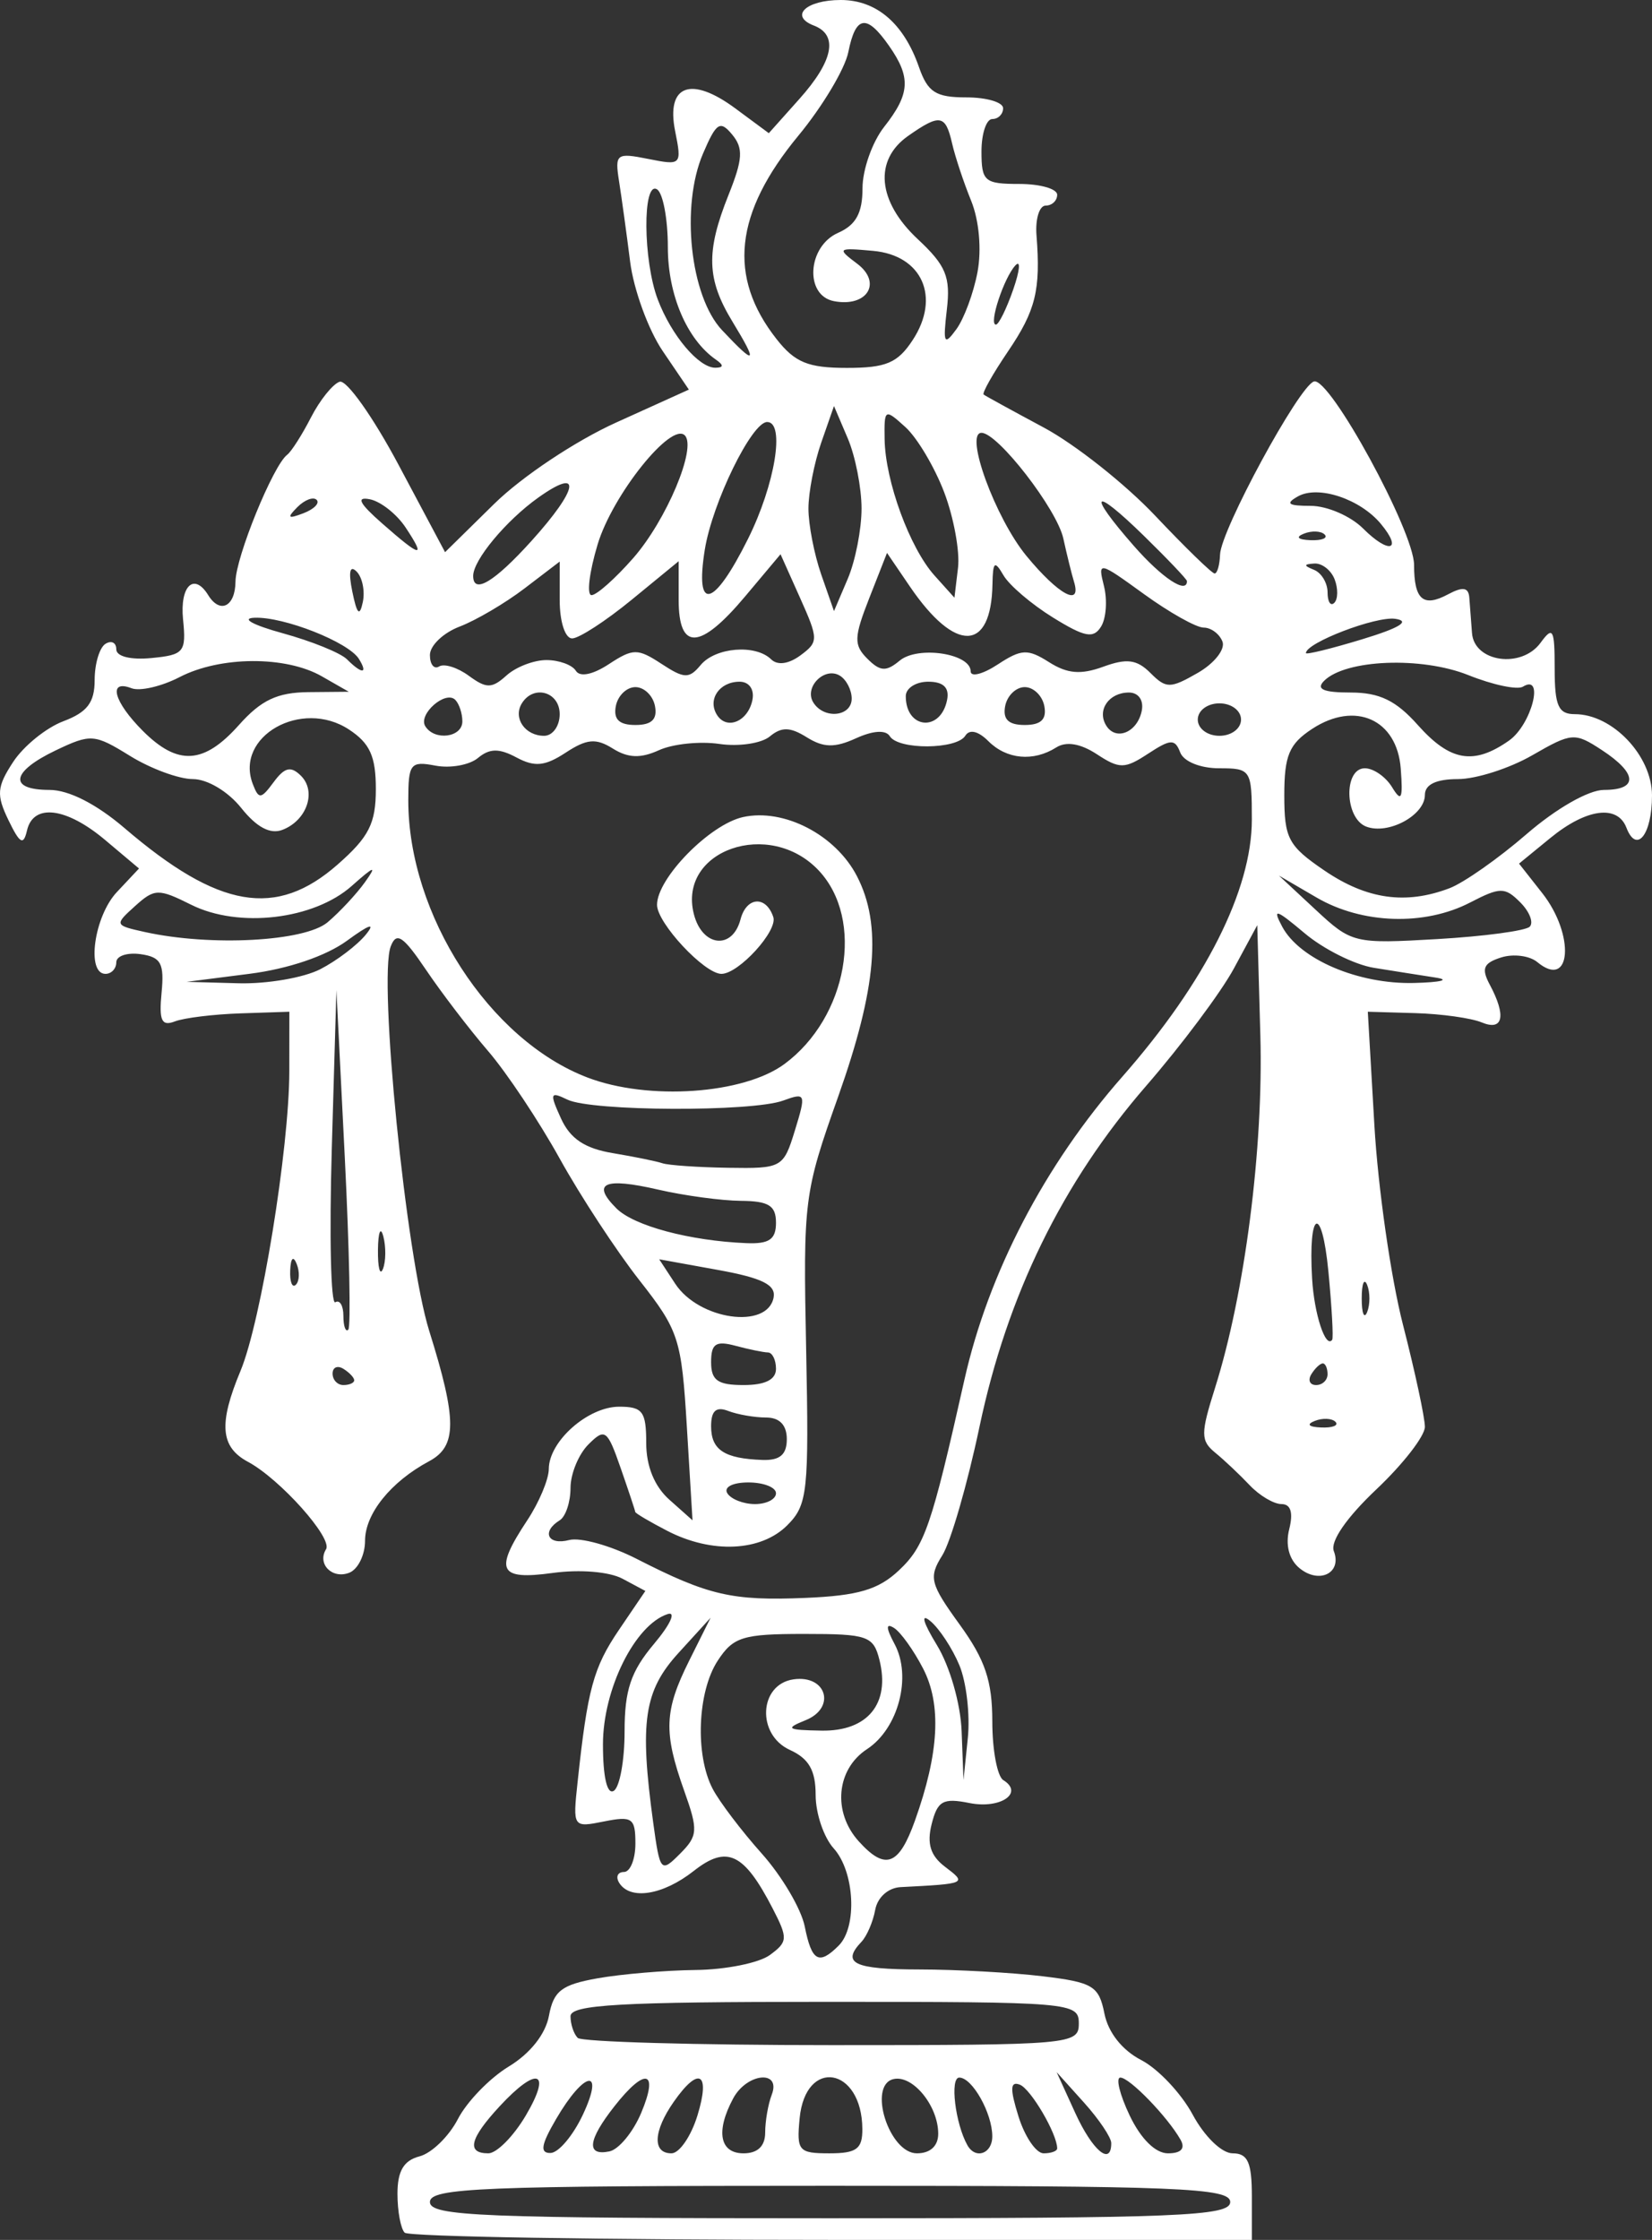 <?xml version="1.0" encoding="UTF-8" standalone="no"?><!-- Generator: Gravit.io --><svg xmlns="http://www.w3.org/2000/svg" xmlns:xlink="http://www.w3.org/1999/xlink" style="isolation:isolate" viewBox="212 -147.25 114.564 155.25" width="114.564pt" height="155.25pt"><rect x="212" y="-147.25" width="114.564" height="155.25" fill="#333333" stroke="none"/><g><path d=" M 240.064 7.5 C 239.789 7.225 239.564 6.012 239.564 4.805 C 239.564 3.226 239.994 2.497 241.094 2.209 C 241.936 1.99 243.134 0.825 243.756 -0.379 C 244.378 -1.582 245.968 -3.221 247.288 -4.021 C 248.771 -4.919 249.835 -6.265 250.07 -7.539 C 250.387 -9.259 250.948 -9.69 253.445 -10.132 C 255.092 -10.425 258.147 -10.683 260.234 -10.707 C 262.32 -10.729 264.638 -11.196 265.384 -11.742 C 266.639 -12.659 266.653 -12.902 265.577 -14.984 C 263.589 -18.828 262.414 -19.384 260.111 -17.573 C 257.972 -15.89 255.695 -15.528 254.939 -16.75 C 254.685 -17.162 254.833 -17.5 255.27 -17.5 C 255.707 -17.5 256.064 -18.386 256.064 -19.469 C 256.064 -21.241 255.847 -21.394 253.89 -21.003 C 251.73 -20.571 251.718 -20.587 252.054 -23.721 C 252.746 -30.187 253.148 -31.664 254.929 -34.289 L 256.755 -36.979 L 255.172 -37.826 C 254.258 -38.315 252.212 -38.484 250.327 -38.226 C 246.575 -37.712 246.251 -38.383 248.564 -41.875 C 249.384 -43.112 250.057 -44.716 250.059 -45.437 C 250.068 -47.356 252.776 -49.75 254.939 -49.75 C 256.566 -49.75 256.814 -49.417 256.814 -47.241 C 256.814 -45.623 257.384 -44.226 258.42 -43.304 L 260.025 -41.875 L 259.633 -48.347 C 259.263 -54.463 259.082 -55.023 256.34 -58.516 C 254.745 -60.549 252.258 -64.343 250.814 -66.948 C 249.371 -69.552 247.135 -72.907 245.846 -74.404 C 244.558 -75.901 242.622 -78.431 241.545 -80.027 C 239.953 -82.384 239.494 -82.689 239.097 -81.655 C 238.231 -79.397 240.161 -60.123 241.767 -55 C 243.704 -48.819 243.702 -47.01 241.758 -45.97 C 239.104 -44.549 237.315 -42.329 237.315 -40.455 C 237.315 -39.468 236.82 -38.47 236.214 -38.238 C 235.03 -37.784 233.981 -38.852 234.611 -39.871 C 235.084 -40.637 231.415 -44.742 229.195 -45.93 C 227.281 -46.955 227.149 -48.57 228.679 -52.232 C 230.102 -55.638 232.058 -67.643 232.063 -73 L 232.066 -77.125 L 228.675 -77.012 C 226.81 -76.95 224.763 -76.699 224.127 -76.455 C 223.206 -76.101 223.018 -76.506 223.205 -78.443 C 223.401 -80.48 223.165 -80.914 221.752 -81.115 C 220.824 -81.246 220.064 -80.993 220.064 -80.552 C 220.064 -80.111 219.727 -79.75 219.314 -79.75 C 217.97 -79.75 218.525 -83.736 220.102 -85.416 L 221.64 -87.053 L 219.295 -89.026 C 216.59 -91.302 214.308 -91.58 213.872 -89.688 C 213.627 -88.628 213.379 -88.767 212.585 -90.407 C 211.737 -92.16 211.782 -92.713 212.913 -94.44 C 213.634 -95.54 215.2 -96.809 216.394 -97.26 C 218.056 -97.887 218.564 -98.557 218.564 -100.12 C 218.564 -101.243 218.902 -102.37 219.314 -102.625 C 219.727 -102.88 220.064 -102.71 220.064 -102.247 C 220.064 -101.749 221.06 -101.501 222.502 -101.64 C 224.763 -101.858 224.922 -102.051 224.695 -104.313 C 224.463 -106.637 225.453 -107.596 226.439 -106 C 227.258 -104.675 228.314 -105.199 228.331 -106.938 C 228.348 -108.636 230.939 -114.993 231.915 -115.729 C 232.203 -115.947 232.946 -117.11 233.564 -118.315 C 234.183 -119.519 235.078 -120.633 235.554 -120.791 C 236.03 -120.948 237.869 -118.354 239.642 -115.027 L 242.865 -108.978 L 246.277 -112.331 C 248.192 -114.212 251.902 -116.685 254.731 -117.965 L 259.772 -120.246 L 257.957 -122.92 C 256.959 -124.391 255.943 -127.177 255.699 -129.11 C 255.455 -131.043 255.111 -133.543 254.934 -134.664 C 254.629 -136.592 254.739 -136.677 256.955 -136.234 C 259.256 -135.774 259.29 -135.81 258.82 -138.161 C 258.18 -141.36 259.913 -142.014 262.994 -139.736 L 265.316 -138.019 L 267.44 -140.396 C 269.793 -143.029 270.147 -144.823 268.444 -145.477 C 266.724 -146.137 267.893 -147.25 270.305 -147.25 C 272.781 -147.25 274.673 -145.63 275.726 -142.608 C 276.338 -140.854 276.89 -140.5 279.013 -140.5 C 280.416 -140.5 281.564 -140.163 281.564 -139.75 C 281.564 -139.338 281.227 -139 280.814 -139 C 280.402 -139 280.064 -137.988 280.064 -136.75 C 280.064 -134.679 280.273 -134.5 282.689 -134.5 C 284.133 -134.5 285.314 -134.163 285.314 -133.75 C 285.314 -133.338 284.955 -133 284.516 -133 C 284.078 -133 283.791 -132.072 283.88 -130.938 C 284.176 -127.146 283.827 -125.728 281.902 -122.892 C 280.851 -121.342 280.091 -119.997 280.215 -119.902 C 280.338 -119.807 282.215 -118.779 284.385 -117.616 C 286.555 -116.454 290.034 -113.702 292.115 -111.501 C 294.196 -109.301 296.049 -107.5 296.232 -107.5 C 296.415 -107.5 296.584 -108.091 296.609 -108.813 C 296.666 -110.504 302.067 -120.459 303.117 -120.809 C 304.193 -121.168 310.064 -110.423 310.064 -108.095 C 310.064 -105.683 310.696 -105.134 312.413 -106.053 C 313.44 -106.602 313.836 -106.545 313.894 -105.839 C 313.938 -105.309 314.022 -104.2 314.081 -103.375 C 314.227 -101.355 317.511 -100.887 318.835 -102.697 C 319.698 -103.878 319.814 -103.664 319.814 -100.893 C 319.814 -98.326 320.071 -97.75 321.213 -97.75 C 323.824 -97.75 326.564 -94.864 326.564 -92.115 C 326.564 -89.397 325.494 -88.048 324.791 -89.879 C 324.169 -91.501 322.013 -91.211 319.516 -89.169 L 317.343 -87.392 L 318.954 -85.345 C 321.242 -82.437 320.964 -78.612 318.607 -80.568 C 318.073 -81.011 316.945 -81.155 316.101 -80.887 C 314.87 -80.496 314.714 -80.122 315.315 -78.999 C 316.474 -76.834 316.243 -75.765 314.752 -76.386 C 314.03 -76.687 311.958 -76.977 310.148 -77.029 L 306.856 -77.125 L 307.312 -69.25 C 307.563 -64.919 308.454 -58.705 309.291 -55.443 C 310.129 -52.18 310.814 -48.99 310.814 -48.354 C 310.814 -47.718 309.299 -45.766 307.446 -44.017 C 305.383 -42.068 304.241 -40.412 304.498 -39.744 C 305.084 -38.216 303.481 -37.428 302.108 -38.567 C 301.393 -39.161 301.131 -40.164 301.405 -41.257 C 301.695 -42.41 301.514 -43 300.87 -43 C 300.335 -43 299.34 -43.591 298.659 -44.313 C 297.977 -45.034 296.906 -46.045 296.277 -46.559 C 295.256 -47.394 295.255 -47.875 296.263 -51.059 C 298.326 -57.583 299.622 -67.653 299.404 -75.472 L 299.19 -83.125 L 297.569 -80.125 C 296.677 -78.475 293.937 -74.81 291.48 -71.981 C 285.667 -65.287 281.85 -57.483 279.926 -48.357 C 279.088 -44.379 277.927 -40.37 277.347 -39.447 C 276.388 -37.92 276.497 -37.486 278.554 -34.647 C 280.32 -32.209 280.815 -30.738 280.815 -27.932 C 280.815 -25.955 281.158 -24.127 281.577 -23.867 C 283.028 -22.971 281.375 -21.851 279.233 -22.279 C 277.395 -22.647 277.015 -22.434 276.608 -20.816 C 276.267 -19.455 276.528 -18.625 277.537 -17.861 C 279.069 -16.7 279.041 -16.687 274.454 -16.451 C 273.596 -16.407 272.852 -15.742 272.694 -14.875 C 272.543 -14.05 272.115 -13.054 271.742 -12.662 C 270.327 -11.173 271.212 -10.75 275.753 -10.743 C 278.331 -10.741 282.178 -10.528 284.303 -10.273 C 287.794 -9.853 288.207 -9.605 288.59 -7.687 C 288.853 -6.371 289.823 -5.147 291.141 -4.465 C 292.31 -3.861 293.917 -2.159 294.711 -0.683 C 295.533 0.842 296.73 2 297.486 2 C 298.537 2 298.815 2.628 298.815 5 L 298.815 8 L 269.69 8 C 253.671 8 240.34 7.775 240.065 7.5 L 240.064 7.5 Z  M 297.314 5.375 C 297.314 4.395 293.731 4.25 269.564 4.25 C 245.398 4.25 241.814 4.395 241.814 5.375 C 241.814 6.355 245.398 6.5 269.564 6.5 C 293.731 6.5 297.314 6.355 297.314 5.375 Z  M 248.465 -0.625 C 250.293 -3.723 249.267 -4.085 246.654 -1.265 C 244.574 0.978 244.328 2 245.865 2 C 246.443 2 247.613 0.819 248.465 -0.625 L 248.465 -0.625 Z  M 252.425 -0.686 C 253.963 -3.968 252.522 -3.729 250.565 -0.377 C 249.518 1.415 249.424 1.994 250.183 1.976 C 250.736 1.962 251.746 0.764 252.425 -0.686 L 252.425 -0.686 Z  M 256.47 -0.812 C 257.703 -3.754 256.755 -3.99 254.619 -1.274 C 252.76 1.089 252.632 2.198 254.256 1.868 C 254.912 1.734 255.908 0.528 256.47 -0.812 L 256.47 -0.812 Z  M 260.368 -0.625 C 261.281 -3.598 260.474 -4.07 258.732 -1.583 C 257.3 0.461 257.228 2 258.564 2 C 259.113 2 259.925 0.819 260.368 -0.625 Z  M 265.064 0.561 C 265.064 -0.23 265.269 -1.411 265.52 -2.064 C 266.189 -3.809 263.789 -3.572 262.841 -1.799 C 261.621 0.479 261.911 2 263.564 2 C 264.543 2 265.064 1.5 265.064 0.561 L 265.064 0.561 Z  M 271.803 0.312 C 271.774 -3.984 267.862 -4.653 267.454 -0.431 C 267.236 1.832 267.378 2 269.517 2 C 271.403 2 271.812 1.698 271.803 0.312 Z  M 277.064 0.643 C 277.064 -1.296 275.289 -3.46 273.957 -3.144 C 272.162 -2.718 273.656 2 275.586 2 C 276.512 2 277.064 1.493 277.064 0.643 Z  M 280.814 0.826 C 280.814 -0.779 279.426 -3.25 278.524 -3.25 C 277.862 -3.25 278.245 -0.063 279.087 1.437 C 279.651 2.443 280.814 2.031 280.814 0.826 L 280.814 0.826 Z  M 285.314 1.66 C 285.314 0.652 283.486 -2.466 282.723 -2.758 C 282.052 -3.016 282.03 -2.478 282.633 -0.55 C 283.072 0.853 283.855 2 284.373 2 C 284.891 2 285.314 1.847 285.314 1.66 L 285.314 1.66 Z  M 289.064 1.292 C 289.064 0.902 288.212 -0.363 287.171 -1.521 L 285.277 -3.625 L 286.56 -0.813 C 287.756 1.812 289.064 2.911 289.064 1.292 Z  M 293.872 1.062 C 292.971 -0.529 290.336 -3.25 289.696 -3.25 C 289.362 -3.25 289.652 -2.069 290.34 -0.625 C 291.113 0.996 292.13 2 292.998 2 C 293.905 2 294.215 1.668 293.872 1.062 Z  M 286.814 -7 C 286.814 -8.458 286.314 -8.5 269.189 -8.5 C 255.002 -8.5 251.564 -8.305 251.564 -7.5 C 251.564 -6.95 251.789 -6.275 252.064 -6 C 252.339 -5.725 260.271 -5.5 269.689 -5.5 C 286.314 -5.5 286.814 -5.544 286.814 -7 Z  M 270.164 -12.4 C 271.467 -13.703 271.269 -17.531 269.814 -19.138 C 269.127 -19.898 268.564 -21.56 268.564 -22.833 C 268.564 -24.542 268.098 -25.359 266.778 -25.96 C 264.449 -27.021 264.63 -30.51 267.031 -30.852 C 269.322 -31.179 269.998 -28.877 267.864 -28.019 C 266.415 -27.436 266.565 -27.339 268.976 -27.298 C 272.169 -27.243 273.748 -29.17 272.989 -32.195 C 272.57 -33.865 272.179 -34 267.761 -34 C 263.514 -34 262.853 -33.796 261.776 -32.151 C 260.365 -29.999 260.191 -25.614 261.423 -23.263 C 261.895 -22.362 263.425 -20.346 264.822 -18.783 C 266.22 -17.22 267.564 -14.942 267.808 -13.721 C 268.292 -11.3 268.787 -11.023 270.164 -12.4 L 270.164 -12.4 Z  M 259.449 -23.125 C 258.002 -27.186 258.059 -28.672 259.798 -32.154 L 261.281 -35.125 L 259.048 -32.676 C 256.662 -30.059 256.342 -27.908 257.299 -20.923 C 257.768 -17.5 257.828 -17.43 259.151 -18.756 C 260.401 -20.007 260.427 -20.383 259.449 -23.125 L 259.449 -23.125 Z  M 275.452 -21.063 C 277.126 -25.748 277.305 -29.109 276.014 -31.605 C 275.36 -32.87 274.451 -34.136 273.995 -34.418 C 273.421 -34.773 273.435 -34.427 274.039 -33.297 C 275.249 -31.037 274.303 -27.441 272.124 -26.013 C 269.99 -24.615 269.725 -21.644 271.556 -19.622 C 273.397 -17.587 274.334 -17.933 275.452 -21.063 L 275.452 -21.063 Z  M 255.314 -27.237 C 255.314 -30.113 255.746 -31.398 257.355 -33.31 C 258.494 -34.664 258.908 -35.575 258.293 -35.373 C 256.027 -34.627 253.814 -30.167 253.814 -26.345 C 253.814 -24.08 254.103 -22.84 254.564 -23.125 C 254.977 -23.38 255.314 -25.23 255.314 -27.237 L 255.314 -27.237 Z  M 278.535 -31.822 C 278.05 -32.992 277.142 -34.374 276.518 -34.892 C 275.827 -35.466 276.004 -34.816 276.971 -33.23 C 277.872 -31.752 278.615 -29.165 278.688 -27.25 L 278.817 -23.875 L 279.117 -26.784 C 279.282 -28.384 279.02 -30.651 278.535 -31.822 L 278.535 -31.822 Z  M 274.333 -38.4 C 276.131 -40.09 276.593 -41.431 278.883 -51.625 C 280.543 -59.015 284.446 -66.501 289.833 -72.625 C 295.586 -79.167 298.813 -85.566 298.814 -90.438 C 298.814 -93.904 298.753 -94 296.541 -94 C 295.238 -94 294.088 -94.468 293.846 -95.097 C 293.482 -96.048 293.185 -96.036 291.62 -95.011 C 289.996 -93.947 289.638 -93.943 288.065 -94.974 C 286.932 -95.716 285.942 -95.882 285.253 -95.446 C 283.664 -94.44 281.81 -94.611 280.541 -95.881 C 279.84 -96.582 279.233 -96.724 278.943 -96.256 C 278.348 -95.293 274.297 -95.266 273.707 -96.222 C 273.428 -96.673 272.546 -96.618 271.357 -96.076 C 269.89 -95.408 269.109 -95.424 267.95 -96.147 C 266.797 -96.868 266.2 -96.882 265.387 -96.207 C 264.805 -95.723 263.228 -95.489 261.884 -95.687 C 260.539 -95.885 258.655 -95.689 257.696 -95.252 C 256.427 -94.674 255.558 -94.705 254.5 -95.366 C 253.327 -96.099 252.698 -96.044 251.231 -95.084 C 249.795 -94.142 249.081 -94.072 247.817 -94.749 C 246.61 -95.395 245.956 -95.386 245.146 -94.714 C 244.556 -94.224 243.227 -93.985 242.194 -94.183 C 240.463 -94.514 240.314 -94.323 240.314 -91.782 C 240.314 -83.853 245.931 -75.166 252.739 -72.566 C 256.965 -70.952 263.57 -71.407 266.408 -73.507 C 270.778 -76.74 271.975 -83.511 268.779 -86.913 C 265.371 -90.541 259.004 -88.33 260.115 -83.905 C 260.688 -81.623 262.793 -81.38 263.355 -83.531 C 263.766 -85.101 265.125 -85.195 265.627 -83.688 C 265.946 -82.731 263.224 -79.75 262.03 -79.75 C 260.853 -79.75 257.564 -83.273 257.564 -84.534 C 257.564 -86.38 261.223 -90.111 263.53 -90.618 C 266.368 -91.241 269.947 -89.386 271.427 -86.525 C 273.171 -83.152 272.799 -78.775 270.127 -71.245 C 267.753 -64.555 267.695 -64.095 267.905 -53.716 C 268.105 -43.833 268.01 -42.945 266.593 -41.528 C 264.771 -39.707 261.362 -39.549 258.277 -41.144 C 257.06 -41.774 256.059 -42.364 256.053 -42.457 C 256.047 -42.55 255.592 -43.918 255.042 -45.498 C 254.112 -48.168 253.954 -48.283 252.803 -47.132 C 252.122 -46.45 251.564 -45.093 251.564 -44.116 C 251.564 -43.138 251.227 -42.13 250.814 -41.875 C 249.531 -41.082 249.992 -40.122 251.471 -40.508 C 252.244 -40.711 254.354 -40.122 256.158 -39.2 C 261.119 -36.666 262.772 -36.284 267.853 -36.497 C 271.5 -36.65 272.912 -37.065 274.333 -38.4 L 274.333 -38.4 Z  M 265.814 -43.75 C 265.814 -44.163 264.951 -44.5 263.895 -44.5 C 262.807 -44.5 262.176 -44.175 262.439 -43.75 C 262.694 -43.338 263.558 -43 264.359 -43 C 265.159 -43 265.814 -43.338 265.814 -43.75 Z  M 266.564 -47.5 C 266.564 -48.479 266.064 -49 265.126 -49 C 264.334 -49 263.153 -49.205 262.501 -49.455 C 261.66 -49.778 261.314 -49.47 261.314 -48.393 C 261.314 -46.753 262.232 -46.152 264.877 -46.059 C 266.084 -46.017 266.564 -46.427 266.564 -47.5 L 266.564 -47.5 Z  M 304.611 -48.703 C 304.362 -48.952 303.715 -48.979 303.174 -48.762 C 302.575 -48.523 302.753 -48.345 303.627 -48.309 C 304.418 -48.277 304.86 -48.454 304.611 -48.703 L 304.611 -48.703 Z  M 236.564 -51.581 C 236.564 -51.763 236.227 -52.12 235.814 -52.375 C 235.402 -52.63 235.064 -52.481 235.064 -52.044 C 235.064 -51.608 235.402 -51.25 235.814 -51.25 C 236.227 -51.25 236.564 -51.399 236.564 -51.581 Z  M 265.814 -52.375 C 265.814 -52.994 265.561 -53.505 265.252 -53.51 C 264.943 -53.516 263.93 -53.724 263.002 -53.973 C 261.641 -54.338 261.314 -54.118 261.314 -52.838 C 261.314 -51.574 261.773 -51.25 263.564 -51.25 C 265.064 -51.25 265.814 -51.625 265.814 -52.375 Z  M 304.064 -52 C 304.064 -52.413 303.916 -52.75 303.734 -52.75 C 303.552 -52.75 303.194 -52.413 302.939 -52 C 302.685 -51.588 302.833 -51.25 303.27 -51.25 C 303.707 -51.25 304.064 -51.588 304.064 -52 Z  M 304.122 -59.125 C 303.669 -63.832 302.711 -63.403 302.993 -58.62 C 303.137 -56.163 303.93 -53.754 304.385 -54.388 C 304.479 -54.518 304.359 -56.65 304.122 -59.125 L 304.122 -59.125 Z  M 235.911 -67.026 L 235.329 -78.625 L 235.009 -67.632 C 234.833 -61.587 234.943 -56.797 235.252 -56.989 C 235.561 -57.181 235.814 -56.756 235.814 -56.044 C 235.814 -55.332 235.967 -54.902 236.153 -55.089 C 236.339 -55.275 236.23 -60.647 235.911 -67.026 L 235.911 -67.026 Z  M 265.648 -57.315 C 265.818 -58.197 264.859 -58.672 261.795 -59.228 L 257.715 -59.967 L 258.822 -58.278 C 260.473 -55.758 265.219 -55.088 265.648 -57.315 Z  M 306.811 -58.188 C 306.603 -58.703 306.433 -58.281 306.433 -57.25 C 306.433 -56.219 306.603 -55.797 306.811 -56.312 C 307.019 -56.828 307.019 -57.672 306.811 -58.188 Z  M 232.577 -59.641 C 232.337 -60.239 232.16 -60.061 232.124 -59.188 C 232.091 -58.397 232.268 -57.954 232.518 -58.203 C 232.767 -58.452 232.793 -59.099 232.577 -59.641 L 232.577 -59.641 Z  M 238.584 -61.548 C 238.394 -62.278 238.226 -61.863 238.211 -60.625 C 238.196 -59.387 238.351 -58.79 238.556 -59.298 C 238.762 -59.806 238.774 -60.819 238.585 -61.548 L 238.584 -61.548 Z  M 265.814 -62.5 C 265.814 -63.689 265.308 -64.004 263.377 -64.018 C 262.036 -64.03 259.46 -64.378 257.653 -64.794 C 253.902 -65.659 252.99 -65.253 254.746 -63.497 C 255.957 -62.286 259.824 -61.25 263.752 -61.086 C 265.343 -61.02 265.814 -61.343 265.814 -62.5 L 265.814 -62.5 Z  M 267.128 -68.906 C 267.91 -71.453 267.876 -71.538 266.316 -70.969 C 264.133 -70.172 253.031 -70.219 251.352 -71.032 C 250.145 -71.617 250.101 -71.49 250.904 -69.727 C 251.543 -68.325 252.554 -67.648 254.492 -67.326 C 255.975 -67.079 257.527 -66.763 257.939 -66.623 C 258.352 -66.483 260.405 -66.342 262.501 -66.309 C 266.23 -66.251 266.33 -66.308 267.128 -68.906 L 267.128 -68.906 Z  M 234.219 -80.076 C 235.363 -80.667 236.78 -81.744 237.369 -82.469 C 238.07 -83.332 237.622 -83.189 236.068 -82.051 C 234.616 -80.989 231.999 -80.099 229.318 -79.756 L 224.939 -79.197 L 228.539 -79.098 C 230.519 -79.044 233.075 -79.484 234.219 -80.076 L 234.219 -80.076 Z  M 311.564 -79.492 C 310.533 -79.65 308.602 -79.955 307.274 -80.17 C 305.945 -80.384 303.785 -81.463 302.474 -82.567 C 300.47 -84.252 300.222 -84.325 300.919 -83.021 C 302.132 -80.756 306.197 -79.022 310.064 -79.119 C 311.921 -79.166 312.596 -79.334 311.564 -79.492 Z  M 234.722 -83.329 C 235.565 -84.042 236.736 -85.3 237.324 -86.125 C 238.164 -87.302 237.965 -87.243 236.401 -85.851 C 233.77 -83.509 228.556 -82.895 225.26 -84.54 C 222.981 -85.677 222.719 -85.67 221.358 -84.442 C 219.926 -83.15 219.939 -83.116 222.044 -82.651 C 226.619 -81.641 233.138 -81.99 234.722 -83.329 L 234.722 -83.329 Z  M 318.083 -83.019 C 318.368 -83.303 318.072 -84.064 317.425 -84.71 C 316.359 -85.776 316.038 -85.775 313.945 -84.692 C 310.791 -83.061 306.463 -83.201 303.314 -85.035 L 300.689 -86.564 L 303.239 -84.192 C 305.739 -81.867 305.904 -81.827 311.678 -82.161 C 314.917 -82.349 317.799 -82.735 318.083 -83.019 L 318.083 -83.019 Z  M 235.413 -87.328 C 237.591 -89.24 238.064 -90.174 238.064 -92.56 C 238.064 -94.829 237.655 -95.734 236.195 -96.69 C 232.908 -98.844 228.264 -96.208 229.531 -92.907 C 229.943 -91.833 230.096 -91.847 230.978 -93.04 C 231.738 -94.07 232.169 -94.172 232.863 -93.488 C 233.971 -92.397 233.287 -90.384 231.586 -89.732 C 230.741 -89.407 229.798 -89.908 228.729 -91.249 C 227.815 -92.394 226.381 -93.25 225.375 -93.25 C 224.408 -93.25 222.448 -93.972 221.019 -94.855 C 218.547 -96.383 218.3 -96.402 215.868 -95.242 C 212.765 -93.762 212.563 -92.5 215.429 -92.5 C 216.766 -92.5 218.683 -91.525 220.638 -89.852 C 227.167 -84.264 231.149 -83.583 235.413 -87.328 L 235.413 -87.328 Z  M 312.521 -85.686 C 313.513 -86.063 315.918 -87.751 317.865 -89.436 C 319.922 -91.216 322.172 -92.5 323.235 -92.5 C 325.62 -92.5 325.561 -93.64 323.094 -95.257 C 321.202 -96.496 321.007 -96.482 318.257 -94.899 C 316.682 -93.992 314.362 -93.25 313.103 -93.25 C 311.593 -93.25 310.814 -92.876 310.814 -92.151 C 310.814 -90.74 308.273 -89.371 306.744 -89.958 C 305.244 -90.533 305.166 -94 306.652 -94 C 307.25 -94 308.099 -93.409 308.539 -92.688 C 309.189 -91.62 309.301 -91.863 309.139 -93.986 C 308.879 -97.391 305.98 -98.686 302.998 -96.732 C 301.4 -95.686 301.064 -94.887 301.064 -92.135 C 301.064 -89.129 301.337 -88.619 303.863 -86.902 C 306.794 -84.911 309.487 -84.533 312.521 -85.686 L 312.521 -85.686 Z  M 228.571 -97 C 230.11 -98.727 231.229 -99.256 233.383 -99.277 L 236.189 -99.303 L 234.314 -100.375 C 231.819 -101.802 227.275 -101.777 224.459 -100.321 C 223.205 -99.672 221.703 -99.324 221.122 -99.547 C 219.465 -100.183 219.881 -98.616 221.905 -96.591 C 224.338 -94.158 226.137 -94.269 228.571 -97 L 228.571 -97 Z  M 316.647 -95.918 C 318.208 -97.011 319.135 -100.596 317.614 -99.656 C 317.229 -99.417 315.526 -99.777 313.831 -100.456 C 310.578 -101.758 305.313 -101.549 303.824 -100.059 C 303.245 -99.48 303.769 -99.25 305.665 -99.25 C 307.665 -99.25 308.809 -98.698 310.321 -97 C 312.567 -94.479 314.196 -94.2 316.647 -95.918 L 316.647 -95.918 Z  M 244.064 -97.25 C 244.064 -97.8 243.842 -98.472 243.571 -98.744 C 242.893 -99.422 240.981 -97.741 241.492 -96.915 C 242.131 -95.881 244.064 -96.133 244.064 -97.25 Z  M 250.814 -97.75 C 250.814 -99.303 249.005 -99.82 248.189 -98.5 C 247.562 -97.484 248.409 -96.25 249.734 -96.25 C 250.328 -96.25 250.814 -96.925 250.814 -97.75 Z  M 291.182 -98 C 291.322 -98.723 290.946 -99.25 290.289 -99.25 C 288.895 -99.25 288.054 -98.027 288.714 -96.96 C 289.392 -95.863 290.89 -96.493 291.182 -98 Z  M 298.064 -97.375 C 298.064 -98 297.398 -98.5 296.564 -98.5 C 295.731 -98.5 295.064 -98 295.064 -97.375 C 295.064 -96.75 295.731 -96.25 296.564 -96.25 C 297.398 -96.25 298.064 -96.75 298.064 -97.375 Z  M 257.422 -98.313 C 257.283 -99.034 256.672 -99.625 256.064 -99.625 C 255.457 -99.625 254.846 -99.034 254.707 -98.313 C 254.53 -97.392 254.935 -97 256.064 -97 C 257.194 -97 257.599 -97.392 257.422 -98.313 Z  M 264.182 -98.75 C 264.322 -99.473 263.946 -100 263.289 -100 C 261.895 -100 261.054 -98.777 261.714 -97.71 C 262.392 -96.613 263.89 -97.243 264.182 -98.75 Z  M 277.682 -98.75 C 277.845 -99.593 277.418 -100 276.369 -100 C 275.514 -100 274.814 -99.55 274.814 -99 C 274.814 -96.703 277.244 -96.491 277.682 -98.75 L 277.682 -98.75 Z  M 284.422 -98.313 C 284.283 -99.034 283.672 -99.625 283.064 -99.625 C 282.457 -99.625 281.846 -99.034 281.707 -98.313 C 281.53 -97.392 281.935 -97 283.064 -97 C 284.194 -97 284.599 -97.392 284.422 -98.313 Z  M 271.064 -98.831 C 271.064 -99.425 270.697 -100.138 270.249 -100.415 C 269.19 -101.07 267.744 -99.624 268.399 -98.565 C 269.134 -97.376 271.064 -97.568 271.064 -98.831 L 271.064 -98.831 Z  M 249.892 -101.5 C 250.763 -101.5 251.682 -101.166 251.934 -100.758 C 252.215 -100.304 253.103 -100.482 254.228 -101.22 C 255.903 -102.317 256.223 -102.318 257.871 -101.239 C 259.451 -100.203 259.79 -100.193 260.587 -101.153 C 261.611 -102.387 264.395 -102.613 265.477 -101.551 C 265.919 -101.117 266.691 -101.222 267.51 -101.826 C 268.769 -102.757 268.768 -102.941 267.479 -105.819 L 266.129 -108.835 L 263.679 -105.918 C 260.552 -102.193 259.064 -102.114 259.064 -105.675 L 259.064 -108.351 L 255.8 -105.675 C 254.004 -104.204 252.148 -103 251.675 -103 C 251.189 -103 250.814 -104.16 250.814 -105.663 L 250.814 -108.326 L 248.374 -106.465 C 247.031 -105.441 245.006 -104.251 243.874 -103.82 C 242.741 -103.39 241.814 -102.503 241.814 -101.849 C 241.814 -101.196 242.102 -100.839 242.454 -101.057 C 242.806 -101.274 243.734 -100.982 244.516 -100.408 C 245.734 -99.515 246.11 -99.519 247.124 -100.432 C 247.775 -101.02 249.02 -101.5 249.892 -101.5 L 249.892 -101.5 Z  M 296.777 -102.779 C 296.572 -103.313 295.984 -103.75 295.472 -103.75 C 294.959 -103.75 293.093 -104.797 291.326 -106.078 C 288.189 -108.35 288.123 -108.364 288.557 -106.634 C 288.802 -105.66 288.713 -104.395 288.359 -103.823 C 287.832 -102.969 287.236 -103.081 285.02 -104.45 C 283.537 -105.367 281.994 -106.681 281.592 -107.371 C 280.975 -108.429 280.855 -108.331 280.826 -106.75 C 280.74 -102.046 278.248 -101.979 275.101 -106.596 L 273.513 -108.927 L 272.287 -105.805 C 271.214 -103.075 271.197 -102.546 272.15 -101.593 C 273.04 -100.704 273.451 -100.679 274.392 -101.461 C 275.656 -102.509 279.315 -101.957 279.315 -100.718 C 279.315 -100.304 280.158 -100.518 281.19 -101.194 C 282.834 -102.272 283.272 -102.291 284.752 -101.353 C 286.019 -100.549 286.956 -100.471 288.514 -101.04 C 290.143 -101.635 290.844 -101.542 291.781 -100.605 C 292.872 -99.514 293.153 -99.514 295.062 -100.61 C 296.21 -101.268 296.982 -102.245 296.777 -102.779 L 296.777 -102.779 Z  M 236.892 -101.577 C 236.17 -102.744 231.688 -104.513 229.651 -104.433 C 228.684 -104.395 229.531 -103.929 231.599 -103.361 C 233.612 -102.808 235.62 -101.995 236.061 -101.553 C 237.103 -100.511 237.543 -100.524 236.892 -101.576 L 236.892 -101.577 Z  M 308.763 -104.358 C 307.416 -104.555 302.564 -102.696 302.564 -101.983 C 302.564 -101.857 304.319 -102.288 306.463 -102.94 C 309.073 -103.733 309.833 -104.202 308.763 -104.358 Z  M 236.728 -107.637 C 236.258 -108.106 236.154 -107.613 236.433 -106.244 C 236.753 -104.675 236.941 -104.486 237.16 -105.517 C 237.322 -106.283 237.128 -107.237 236.728 -107.637 Z  M 271.747 -112 C 271.747 -113.444 271.317 -115.634 270.791 -116.866 L 269.836 -119.107 L 268.95 -116.567 C 268.463 -115.169 268.064 -113.114 268.064 -112 C 268.064 -110.886 268.463 -108.831 268.95 -107.433 L 269.836 -104.893 L 270.791 -107.134 C 271.317 -108.367 271.747 -110.556 271.747 -112 Z  M 304.556 -107.093 C 304.311 -107.729 303.679 -108.223 303.15 -108.191 C 302.398 -108.144 302.393 -108.05 303.128 -107.753 C 303.643 -107.545 304.065 -106.841 304.065 -106.188 C 304.065 -105.534 304.276 -105.21 304.533 -105.468 C 304.79 -105.725 304.801 -106.456 304.556 -107.093 Z  M 255.907 -108.561 C 258.214 -111.188 260.335 -116.229 259.49 -117.074 C 258.54 -118.024 254.476 -112.943 253.445 -109.518 C 252.863 -107.583 252.673 -106 253.023 -106 C 253.373 -106 254.671 -107.152 255.907 -108.561 L 255.907 -108.561 Z  M 263.872 -109.897 C 265.749 -113.662 266.461 -118 265.202 -118 C 264.132 -118 261.396 -112.399 260.875 -109.141 C 260.179 -104.786 261.49 -105.117 263.872 -109.897 L 263.872 -109.897 Z  M 277.473 -113.142 C 276.806 -114.888 275.598 -116.916 274.787 -117.649 C 273.355 -118.946 273.315 -118.922 273.347 -116.804 C 273.391 -113.908 275.09 -109.27 276.806 -107.361 L 278.189 -105.822 L 278.437 -107.895 C 278.573 -109.035 278.139 -111.396 277.473 -113.142 L 277.473 -113.142 Z  M 286.478 -106.938 C 286.32 -107.453 285.988 -108.797 285.741 -109.924 C 285.295 -111.961 281.198 -117.25 280.066 -117.25 C 278.862 -117.25 281.024 -111.337 283.188 -108.712 C 285.409 -106.018 287.031 -105.143 286.478 -106.938 L 286.478 -106.938 Z  M 248.852 -109.752 C 252.141 -113.392 252.385 -114.936 249.328 -112.76 C 247.09 -111.166 244.814 -108.43 244.814 -107.333 C 244.814 -106.03 246.286 -106.912 248.852 -109.752 L 248.852 -109.752 Z  M 294.314 -106.973 C 294.314 -107.095 292.964 -108.514 291.314 -110.125 C 287.755 -113.601 287.344 -113.158 290.642 -109.401 C 292.586 -107.187 294.314 -106.044 294.314 -106.973 L 294.314 -106.973 Z  M 240.129 -110.688 C 239.514 -111.616 238.399 -112.496 237.651 -112.644 C 236.674 -112.837 236.911 -112.368 238.491 -110.98 C 241.212 -108.588 241.562 -108.526 240.129 -110.688 Z  M 307.765 -110.935 C 306.326 -112.668 303.422 -113.635 302.016 -112.848 C 301.111 -112.341 301.317 -112.188 302.898 -112.188 C 304.032 -112.188 305.668 -111.48 306.533 -110.615 C 308.323 -108.825 309.304 -109.08 307.765 -110.935 L 307.765 -110.935 Z  M 303.861 -110.203 C 303.612 -110.452 302.965 -110.479 302.424 -110.262 C 301.825 -110.023 302.003 -109.845 302.877 -109.809 C 303.668 -109.777 304.11 -109.954 303.861 -110.203 L 303.861 -110.203 Z  M 233.959 -112.605 C 233.728 -112.836 233.123 -112.606 232.614 -112.093 C 231.879 -111.352 231.965 -111.266 233.034 -111.673 C 233.774 -111.955 234.19 -112.374 233.959 -112.605 Z  M 261.646 -122.324 C 259.638 -123.719 258.314 -126.816 258.314 -130.123 C 258.314 -132.069 257.977 -133.87 257.564 -134.125 C 256.552 -134.75 256.59 -129.187 257.617 -126.488 C 258.566 -123.99 260.467 -121.745 261.618 -121.761 C 262.188 -121.769 262.197 -121.942 261.646 -122.324 L 261.646 -122.324 Z  M 275.296 -123.683 C 277.243 -126.654 275.955 -129.553 272.551 -129.862 C 270.08 -130.087 270.02 -130.039 271.439 -128.975 C 273.201 -127.655 272.136 -125.934 269.832 -126.377 C 267.777 -126.773 267.989 -130.177 270.127 -131.115 C 271.359 -131.656 271.814 -132.488 271.814 -134.202 C 271.814 -135.492 272.489 -137.406 273.314 -138.455 C 275.12 -140.75 275.187 -141.885 273.647 -144.083 C 272.092 -146.303 271.339 -146.184 270.829 -143.638 C 270.597 -142.476 269.037 -139.867 267.362 -137.841 C 262.926 -132.473 262.454 -128.067 265.853 -123.747 C 267.129 -122.124 268.043 -121.75 270.727 -121.75 C 273.449 -121.75 274.253 -122.09 275.296 -123.683 L 275.296 -123.683 Z  M 262.806 -124.938 C 261.002 -127.897 260.941 -129.787 262.524 -133.743 C 263.515 -136.219 263.56 -136.977 262.774 -137.924 C 261.938 -138.931 261.675 -138.76 260.752 -136.603 C 259.192 -132.958 259.864 -126.717 262.07 -124.369 C 264.412 -121.876 264.589 -122.013 262.806 -124.938 L 262.806 -124.938 Z  M 279.79 -128.399 C 280.081 -129.95 279.899 -131.982 279.349 -133.331 C 278.834 -134.593 278.238 -136.384 278.026 -137.313 C 277.568 -139.312 277.187 -139.377 274.981 -137.832 C 272.583 -136.153 272.849 -133.286 275.646 -130.674 C 277.604 -128.845 277.927 -128.062 277.663 -125.796 C 277.387 -123.435 277.47 -123.264 278.322 -124.429 C 278.857 -125.161 279.518 -126.948 279.79 -128.399 Z  M 282.261 -127.17 C 282.725 -128.502 282.796 -129.261 282.419 -128.858 C 281.619 -128.004 280.547 -124.75 281.065 -124.75 C 281.259 -124.75 281.797 -125.839 282.261 -127.17 L 282.261 -127.17 Z " fill="rgb(255,255,255)"/></g></svg>